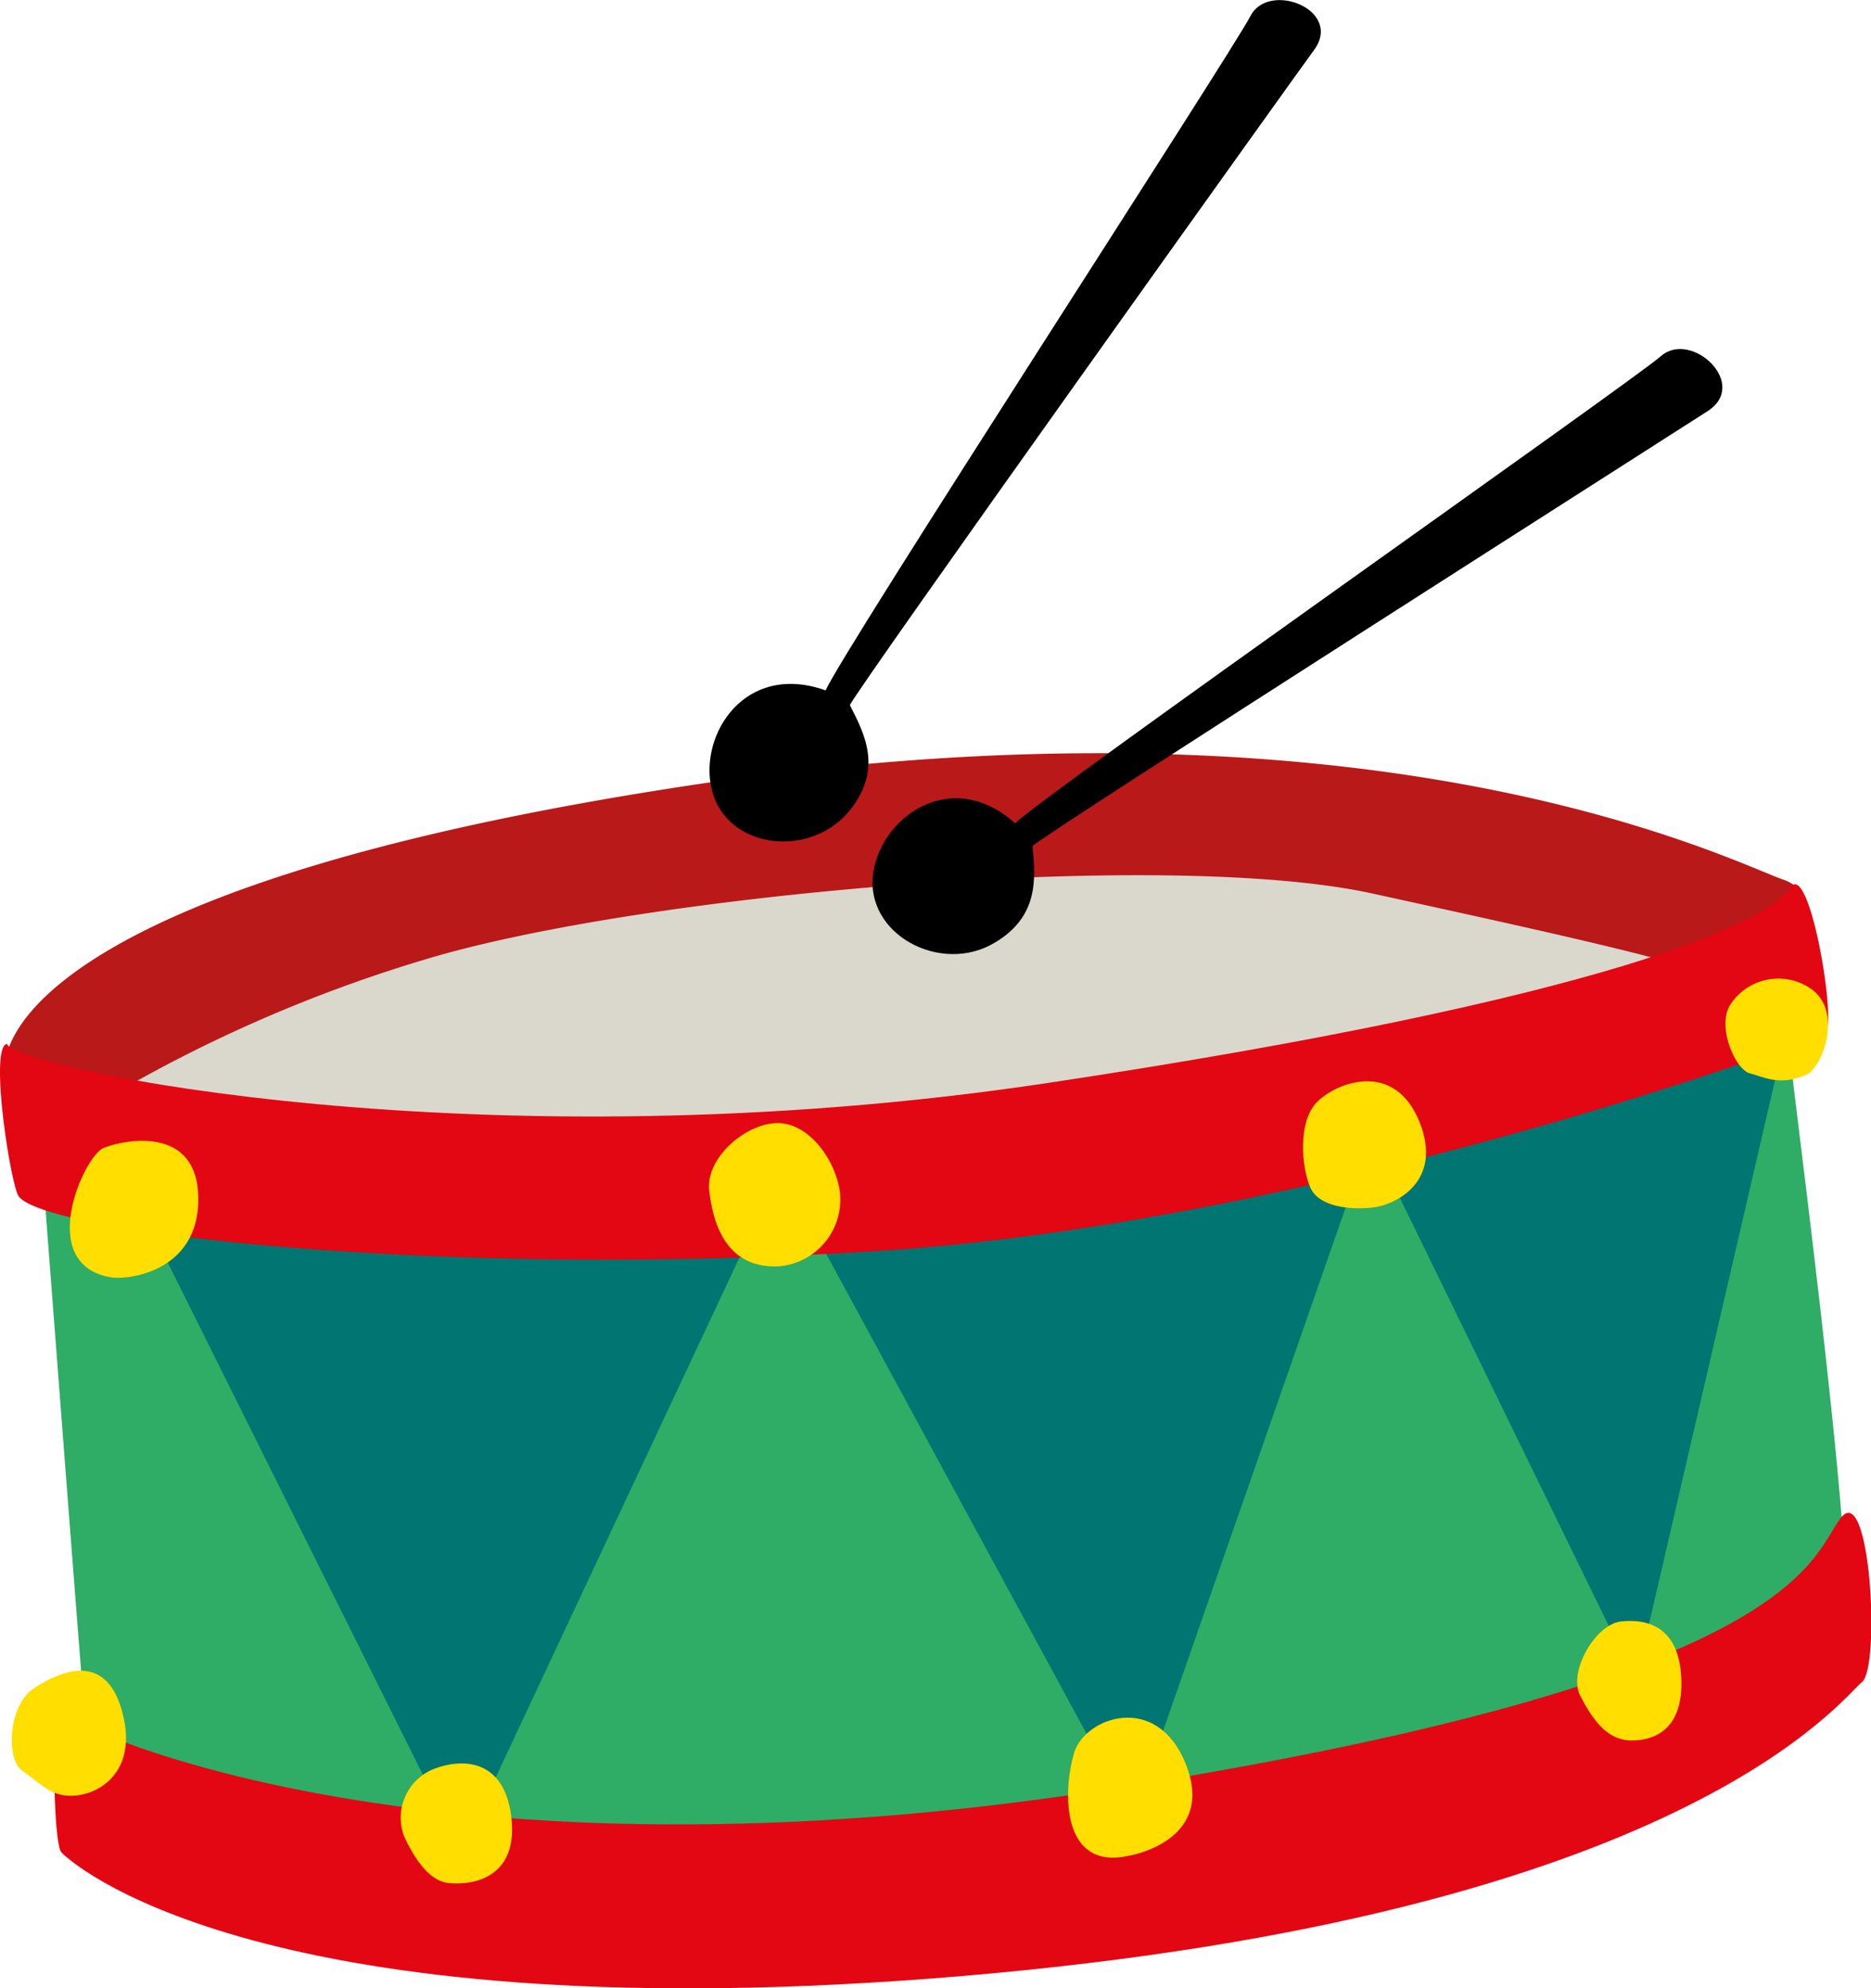 <svg xmlns="http://www.w3.org/2000/svg" viewBox="0 0 138.23 146.87"><defs><style>.cls-1{fill:#dad8cc;}.cls-2{fill:#2fac66;}.cls-3{fill:#007572;}.cls-4{fill:#b91919;}.cls-5{fill:#e30613;}.cls-6{fill:#ffde00;}</style></defs><title>tambor</title><g id="Layer_2" data-name="Layer 2"><g id="Layer_1-2" data-name="Layer 1"><path class="cls-1" d="M5.76,76l-1,12.79,79.91,8.69L127.33,76l-1.71-10.85L91.39,60,37.61,64.32Z"/><path class="cls-2" d="M3.09,85.73S6.68,133,6.9,134.44s65.65,4,73.37,3.42,54.5-15,55.89-17.58-4.3-44.13-4.47-47.12-18.6,4.14-27.06,5.8-54.51,9.24-64,8S4.81,85.16,3.09,85.73Z"/><path class="cls-3" d="M9.34,87.14l24.72,49.62L57.67,86.41l26,47.92L101.23,84l19.62,40.19,11.43-49.32L69.74,84.8Z"/><path class="cls-4" d="M2.86,84.27A106.53,106.53,0,0,1,31.39,70.88C47.5,66,86.1,62.66,101.37,66s25.14,5.53,25.92,6.62,5.64-2.35,5.64-2.35S134.74,66,131.8,65c-3.9-1.35-30.23-14.92-82.22-6.77C1.16,65.8.06,77.74.4,79.19A38.24,38.24,0,0,0,2.86,84.27Z"/><path class="cls-5" d="M.52,77.11C.8,78.85,35.68,86.28,77.41,80s53.38-12,54.81-14.37,3.46,9.8,2.67,10.54S97.22,90.3,65.06,92.4s-61.55-1.3-63.66-4C.83,87.8-.84,77.3.52,77.11Z"/><path class="cls-5" d="M4.82,126.64c1,1.14,27.37,13.43,77.57,5.46s51.33-16.85,53.56-19.91,3,11,1.61,12.07S124.49,141.5,70.75,146C21,150.14,6.11,138.44,4.54,136.84,3.9,136.22,3.71,125.32,4.82,126.64Z"/><path d="M52.58,58.31C53.65,62.78,60,63.5,62.9,59.72c2.27-3,1-5.46-.11-7.63.33-.94,33.08-46.76,34.26-48.35,2.26-3-3.32-5.19-4.67-2.55S62.16,48.23,61,51C55.05,48.88,51.61,54.25,52.58,58.31Z"/><path d="M64.52,64.45c-.69,4.56,5,7.6,9,5.17,3.22-1.93,3-4.7,2.76-7.12.65-.75,48.15-31,49.82-32.09,3.23-2-1.14-6.06-3.38-4.11S77.16,58.67,75,60.82C70.31,56.62,65.13,60.32,64.52,64.45Z"/><path class="cls-6" d="M8.27,94.37c1.22.18,6.45-.44,6.38-5.88s-5.55-4.28-7-3.69S2.54,93.48,8.27,94.37Z"/><path class="cls-6" d="M57.59,93.54A4.94,4.94,0,0,0,62,87.73c-.49-2.43-2.48-4.92-4.77-4.76s-5.11,2.62-4.83,5S53.63,93.76,57.59,93.54Z"/><path class="cls-6" d="M101.35,89.21c1.77-.18,5.31-1.94,3.51-6.36s-5.89-3-7.47-1.53-1.21,5-.58,6.41S99.67,89.38,101.35,89.21Z"/><path class="cls-6" d="M133.4,79.42c1.31-.55,2.76-4.76.39-6.38a4.23,4.23,0,0,0-6,1.25c-.94,1.65.45,4.74,1.49,5S131.42,80.24,133.4,79.42Z"/><path class="cls-6" d="M120.54,128.57c1.81,0,3.87-.91,3.67-4.69s-2.58-4.31-4.46-4.1-3.92,3.72-3,5.49S118.72,128.56,120.54,128.57Z"/><path class="cls-6" d="M82.48,137.22c1.78-.11,7.27-1.56,5.12-6.92s-7.47-3.44-8.25-.8S78.41,137.45,82.48,137.22Z"/><path class="cls-6" d="M33.23,139.11c1.88.16,5-.5,4.56-4.74s-3.34-4.59-5.7-3.71a3.88,3.88,0,0,0-2.23,5C30.49,137,31.6,139,33.23,139.11Z"/><path class="cls-6" d="M4.61,132.6c2,.39,5.63-1.19,4.48-5.92s-4.53-3.29-6.54-2S.48,130,1.61,130.78,3.47,132.39,4.61,132.6Z"/></g></g></svg>